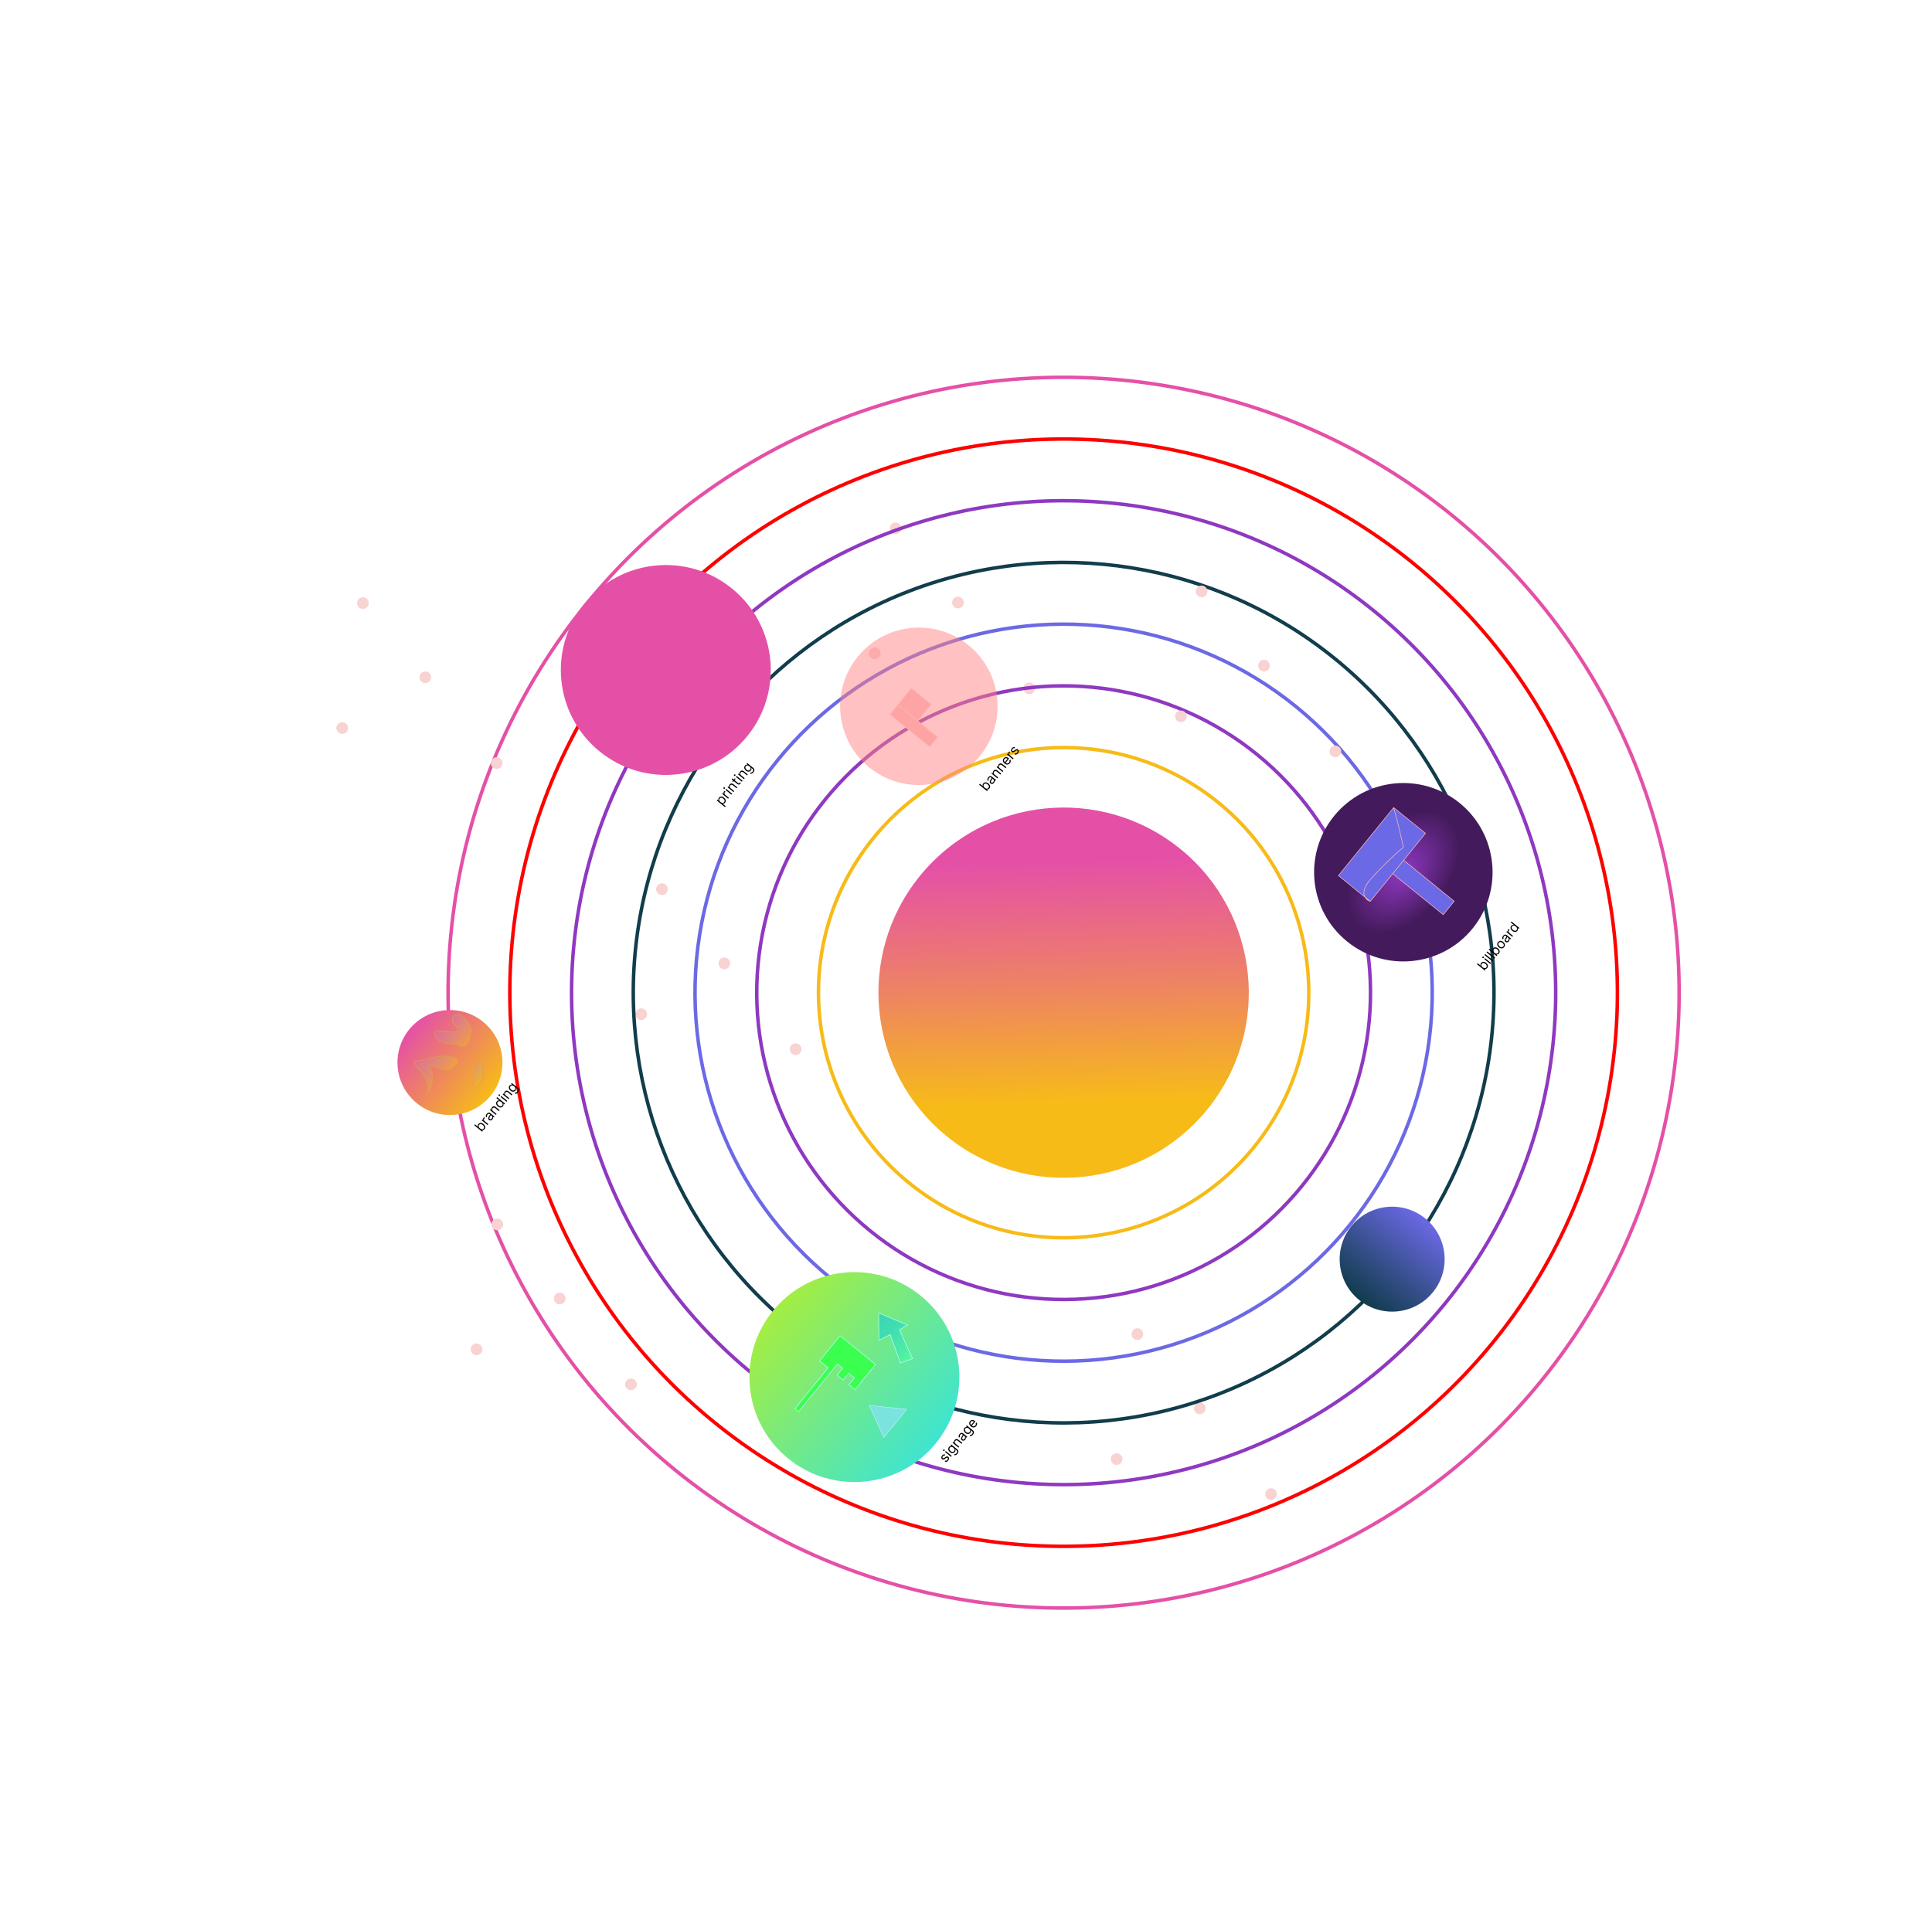 <svg width="1654" height="1638" viewBox="0 0 1654 1638" fill="none" xmlns="http://www.w3.org/2000/svg">
<g id="planet-services">
<g id="stars-f">
<circle id="Ellipse 33" cx="955.97" cy="1249.44" r="5" transform="rotate(-8.86 955.97 1249.44)" fill="#F9D2D2"/>
<circle id="Ellipse 34" cx="1027.12" cy="1205.96" r="5" transform="rotate(-8.86 1027.12 1205.96)" fill="#F9D2D2"/>
<circle id="Ellipse 35" cx="1088.17" cy="1279.43" r="5" transform="rotate(-8.86 1088.17 1279.43)" fill="#F9D2D2"/>
<circle id="Ellipse 36" cx="973.7" cy="1142.43" r="5" transform="rotate(-8.86 973.7 1142.43)" fill="#F9D2D2"/>
</g>
<g id="stars-e">
<circle id="Ellipse 33_2" cx="548.97" cy="868.436" r="5" transform="rotate(-8.86 548.97 868.436)" fill="#F9D2D2"/>
<circle id="Ellipse 34_2" cx="620.123" cy="824.958" r="5" transform="rotate(-8.86 620.123 824.958)" fill="#F9D2D2"/>
<circle id="Ellipse 35_2" cx="681.167" cy="898.433" r="5" transform="rotate(-8.86 681.167 898.433)" fill="#F9D2D2"/>
<circle id="Ellipse 36_2" cx="566.7" cy="761.428" r="5" transform="rotate(-8.86 566.7 761.428)" fill="#F9D2D2"/>
</g>
<g id="stars-d">
<circle id="Ellipse 33_3" cx="748.97" cy="559.436" r="5" transform="rotate(-8.86 748.97 559.436)" fill="#F9D2D2"/>
<circle id="Ellipse 34_3" cx="820.123" cy="515.958" r="5" transform="rotate(-8.86 820.123 515.958)" fill="#F9D2D2"/>
<circle id="Ellipse 35_3" cx="881.167" cy="589.433" r="5" transform="rotate(-8.86 881.167 589.433)" fill="#F9D2D2"/>
<circle id="Ellipse 36_3" cx="766.7" cy="452.428" r="5" transform="rotate(-8.86 766.7 452.428)" fill="#F9D2D2"/>
</g>
<g id="main">
<circle id="sun" cx="910.576" cy="850.036" r="158.534" transform="rotate(-50.946 910.576 850.036)" fill="url(#paint0_linear_565_495)"/>
<circle id="mercury" cx="910.577" cy="850.036" r="209.879" transform="rotate(-50.946 910.577 850.036)" stroke="url(#paint1_angular_565_495)" stroke-width="3"/>
<circle id="venus" cx="910.577" cy="850.035" r="262.724" transform="rotate(-50.946 910.577 850.035)" stroke="url(#paint2_angular_565_495)" stroke-width="3"/>
<circle id="earth" cx="910.576" cy="850.037" r="315.569" transform="rotate(-50.946 910.576 850.037)" stroke="url(#paint3_angular_565_495)" stroke-width="3"/>
<circle id="mars" cx="910.577" cy="850.036" r="368.414" transform="rotate(-50.946 910.577 850.036)" stroke="url(#paint4_angular_565_495)" stroke-width="3"/>
<circle id="jupiter" cx="910.578" cy="850.036" r="421.258" transform="rotate(-50.946 910.578 850.036)" stroke="url(#paint5_angular_565_495)" stroke-width="3"/>
<circle id="sarturn" cx="910.577" cy="850.036" r="474.103" transform="rotate(-50.946 910.577 850.036)" stroke="url(#paint6_angular_565_495)" stroke-width="3"/>
<circle id="neptune" cx="910.578" cy="850.036" r="526.948" transform="rotate(-50.946 910.578 850.036)" stroke="url(#paint7_angular_565_495)" stroke-width="3"/>
</g>
<g id="printing-serv">
<circle id="prt-el" cx="570.002" cy="573.709" r="89.872" transform="rotate(-50.946 570.002 573.709)" fill="#E550A7"/>
<path id="printing" d="M620.64 691.145L613.651 685.474L614.263 684.72L615.071 685.375L615.146 685.282C615.104 685.153 615.056 684.983 615.002 684.77C614.947 684.554 614.943 684.306 614.991 684.026C615.038 683.742 615.196 683.435 615.464 683.104C615.812 682.676 616.225 682.386 616.704 682.233C617.182 682.08 617.693 682.071 618.234 682.207C618.775 682.342 619.313 682.627 619.847 683.06C620.385 683.496 620.777 683.967 621.023 684.47C621.268 684.972 621.366 685.473 621.319 685.972C621.27 686.47 621.074 686.931 620.73 687.354C620.465 687.681 620.199 687.899 619.932 688.007C619.662 688.114 619.415 688.164 619.19 688.157C618.963 688.148 618.78 688.135 618.64 688.117L618.587 688.184L621.274 690.364L620.64 691.145ZM616.815 686.768C617.199 687.08 617.584 687.298 617.968 687.424C618.351 687.548 618.712 687.569 619.053 687.487C619.392 687.403 619.688 687.204 619.943 686.891C620.208 686.565 620.343 686.222 620.348 685.864C620.352 685.502 620.253 685.147 620.049 684.799C619.845 684.446 619.561 684.123 619.2 683.83C618.842 683.54 618.475 683.334 618.099 683.211C617.722 683.085 617.361 683.064 617.014 683.149C616.667 683.229 616.359 683.435 616.091 683.766C615.833 684.084 615.697 684.416 615.683 684.763C615.666 685.108 615.756 685.452 615.954 685.795C616.149 686.136 616.436 686.461 616.815 686.768ZM623.341 683.92L618.258 679.796L618.871 679.041L619.638 679.664L619.681 679.611C619.505 679.314 619.437 678.981 619.477 678.611C619.517 678.242 619.661 677.905 619.908 677.6C619.955 677.543 620.014 677.472 620.086 677.388C620.158 677.303 620.214 677.241 620.254 677.201L621.048 677.845C621.02 677.866 620.961 677.919 620.871 678.003C620.78 678.083 620.693 678.175 620.609 678.278C620.408 678.526 620.281 678.788 620.227 679.066C620.173 679.341 620.191 679.608 620.28 679.867C620.37 680.122 620.529 680.343 620.758 680.529L623.975 683.139L623.341 683.92ZM626.154 680.452L621.071 676.328L621.705 675.548L626.788 679.672L626.154 680.452ZM620.547 675.244C620.423 675.396 620.265 675.485 620.071 675.512C619.88 675.536 619.712 675.489 619.566 675.37C619.42 675.252 619.34 675.097 619.324 674.905C619.309 674.71 619.364 674.537 619.488 674.385C619.611 674.233 619.769 674.145 619.96 674.121C620.153 674.094 620.323 674.14 620.468 674.259C620.614 674.377 620.694 674.533 620.708 674.727C620.724 674.92 620.67 675.092 620.547 675.244ZM625.525 674.979L628.582 677.46L627.949 678.241L622.866 674.117L623.478 673.363L624.272 674.007L624.326 673.941C624.164 673.612 624.104 673.263 624.144 672.893C624.182 672.522 624.357 672.144 624.668 671.76C624.947 671.416 625.262 671.172 625.613 671.029C625.961 670.883 626.336 670.854 626.737 670.942C627.136 671.028 627.551 671.246 627.984 671.597L631.213 674.217L630.58 674.998L627.403 672.421C627.004 672.097 626.608 671.948 626.217 671.975C625.824 671.999 625.481 672.193 625.187 672.554C624.985 672.804 624.858 673.07 624.807 673.355C624.758 673.636 624.791 673.918 624.907 674.198C625.023 674.479 625.229 674.739 625.525 674.979ZM629.082 666.456L629.744 666.993L627.607 669.627L626.945 669.09L629.082 666.456ZM626.35 667.334L626.983 666.553L631.828 670.484C632.049 670.663 632.24 670.765 632.402 670.79C632.564 670.812 632.705 670.787 632.825 670.716C632.944 670.641 633.05 670.546 633.144 670.431C633.213 670.345 633.266 670.271 633.302 670.209C633.336 670.145 633.363 670.094 633.383 670.055L634.213 670.465C634.19 670.535 634.15 670.625 634.093 670.736C634.038 670.848 633.952 670.977 633.834 671.123C633.655 671.344 633.432 671.521 633.165 671.656C632.9 671.789 632.614 671.846 632.307 671.827C632.002 671.807 631.702 671.676 631.406 671.436L626.35 667.334ZM635.118 669.405L630.035 665.281L630.669 664.5L635.752 668.624L635.118 669.405ZM629.51 664.196C629.387 664.349 629.228 664.438 629.035 664.464C628.844 664.488 628.675 664.441 628.53 664.323C628.384 664.205 628.303 664.049 628.287 663.857C628.273 663.663 628.328 663.489 628.451 663.337C628.575 663.185 628.732 663.097 628.923 663.073C629.117 663.047 629.286 663.093 629.432 663.211C629.577 663.329 629.657 663.485 629.671 663.68C629.687 663.872 629.634 664.044 629.51 664.196ZM634.488 663.932L637.546 666.413L636.912 667.193L631.829 663.069L632.441 662.315L633.236 662.959L633.289 662.893C633.128 662.565 633.067 662.215 633.107 661.846C633.145 661.474 633.32 661.096 633.632 660.713C633.911 660.368 634.226 660.125 634.576 659.981C634.925 659.836 635.3 659.807 635.7 659.894C636.099 659.98 636.515 660.198 636.947 660.549L640.177 663.17L639.543 663.951L636.366 661.373C635.967 661.049 635.572 660.9 635.181 660.927C634.788 660.952 634.444 661.145 634.151 661.507C633.948 661.756 633.822 662.023 633.77 662.307C633.721 662.589 633.754 662.87 633.87 663.151C633.987 663.432 634.192 663.692 634.488 663.932ZM645.011 661.323C644.705 661.7 644.394 661.985 644.076 662.178C643.761 662.372 643.452 662.496 643.149 662.55C642.849 662.604 642.568 662.612 642.306 662.574L642.374 661.598C642.524 661.602 642.702 661.599 642.909 661.588C643.118 661.578 643.343 661.515 643.583 661.399C643.828 661.283 644.074 661.071 644.323 660.765C644.656 660.354 644.831 659.935 644.849 659.507C644.868 659.079 644.665 658.693 644.241 658.35L643.209 657.512L643.155 657.578C643.201 657.711 643.25 657.885 643.3 658.102C643.351 658.315 643.349 658.563 643.296 658.845C643.242 659.123 643.081 659.428 642.813 659.759C642.48 660.169 642.084 660.459 641.625 660.628C641.167 660.794 640.676 660.822 640.152 660.711C639.629 660.598 639.103 660.327 638.574 659.897C638.053 659.475 637.674 659.015 637.436 658.519C637.197 658.021 637.103 657.523 637.156 657.024C637.207 656.524 637.406 656.06 637.754 655.632C638.022 655.301 638.29 655.084 638.558 654.979C638.826 654.87 639.071 654.82 639.294 654.83C639.517 654.835 639.695 654.844 639.83 654.859L639.895 654.779L639.087 654.124L639.699 653.37L644.928 657.612C645.365 657.966 645.639 658.353 645.752 658.774C645.868 659.194 645.855 659.623 645.713 660.06C645.575 660.496 645.341 660.917 645.011 661.323ZM642.197 659.084C642.451 658.77 642.594 658.447 642.626 658.115C642.658 657.782 642.585 657.451 642.407 657.12C642.23 656.789 641.953 656.471 641.578 656.167C641.212 655.87 640.844 655.663 640.474 655.546C640.105 655.429 639.753 655.414 639.418 655.501C639.084 655.589 638.788 655.791 638.53 656.109C638.262 656.44 638.122 656.783 638.111 657.14C638.101 657.495 638.193 657.841 638.386 658.181C638.58 658.518 638.85 658.826 639.194 659.106C639.547 659.392 639.904 659.59 640.265 659.7C640.625 659.806 640.971 659.812 641.303 659.719C641.634 659.622 641.932 659.41 642.197 659.084Z" fill="black"/>
</g>
<circle id="Ellipse 29" cx="1191.83" cy="1078.23" r="44.936" transform="rotate(-50.946 1191.83 1078.23)" fill="url(#paint8_linear_565_495)"/>
<g id="branding-serv">
<g id="brd-el">
<circle id="Ellipse 27" cx="385.22" cy="909.862" r="44.936" transform="rotate(-50.946 385.22 909.862)" fill="url(#paint9_linear_565_495)"/>
<path id="Vector 21" d="M376.634 882.643C367.871 881.319 371.215 895.028 390.592 893.968C393.384 896.233 399.528 898.788 401.772 890.887C404.577 881.011 404.86 880.662 398.25 872.405C391.64 864.149 382.468 871.174 389.927 878.383C397.387 885.593 385.397 883.967 376.634 882.643Z" fill="url(#paint10_linear_565_495)" stroke="#DBA046" stroke-width="0.5"/>
<path id="Vector 19" d="M359.825 908.354C344.109 907.755 370.011 917.197 365.665 936.817C368.213 933.677 372.427 925.06 368.898 915.716C364.487 904.035 377.273 922.51 388.209 914.024C399.145 905.537 383.884 900.098 359.825 908.354Z" fill="url(#paint11_linear_565_495)" stroke="#DBA046" stroke-width="0.5"/>
<path id="Vector 20" d="M405.768 932.322C403.418 906.69 413.116 904.721 413.735 916.797C414.23 926.457 408.63 931.172 405.768 932.322Z" fill="url(#paint12_linear_565_495)" stroke="#DBA046" stroke-width="0.5"/>
</g>
<path id="branding" d="M412.809 969.079L406.032 963.58L406.665 962.799L409.167 964.829L409.221 964.763C409.179 964.634 409.131 964.463 409.076 964.25C409.021 964.034 409.018 963.786 409.065 963.506C409.113 963.223 409.271 962.915 409.539 962.584C409.886 962.157 410.299 961.866 410.778 961.713C411.257 961.56 411.767 961.552 412.308 961.687C412.85 961.823 413.387 962.107 413.921 962.54C414.459 962.977 414.852 963.447 415.098 963.95C415.342 964.452 415.441 964.953 415.394 965.453C415.345 965.951 415.148 966.411 414.805 966.835C414.54 967.161 414.274 967.379 414.006 967.488C413.737 967.594 413.489 967.644 413.265 967.638C413.037 967.629 412.854 967.616 412.715 967.598L412.64 967.69L413.421 968.324L412.809 969.079ZM410.89 966.249C411.274 966.56 411.658 966.779 412.043 966.904C412.425 967.028 412.787 967.049 413.128 966.967C413.467 966.883 413.763 966.685 414.017 966.372C414.282 966.045 414.417 965.703 414.422 965.345C414.427 964.983 414.327 964.628 414.124 964.279C413.919 963.927 413.636 963.604 413.274 963.31C412.917 963.02 412.55 962.814 412.174 962.692C411.797 962.565 411.435 962.545 411.089 962.629C410.742 962.71 410.434 962.915 410.165 963.246C409.908 963.564 409.772 963.896 409.757 964.243C409.741 964.588 409.831 964.932 410.028 965.275C410.223 965.616 410.511 965.941 410.89 966.249ZM417.419 963.397L412.336 959.273L412.948 958.518L413.716 959.141L413.759 959.088C413.582 958.792 413.514 958.458 413.555 958.089C413.595 957.719 413.738 957.382 413.985 957.077C414.032 957.02 414.091 956.949 414.163 956.865C414.235 956.781 414.291 956.718 414.332 956.678L415.126 957.322C415.098 957.343 415.039 957.396 414.948 957.48C414.858 957.56 414.77 957.652 414.686 957.756C414.486 958.003 414.359 958.265 414.305 958.544C414.251 958.818 414.268 959.085 414.358 959.344C414.447 959.599 414.606 959.82 414.836 960.006L418.052 962.616L417.419 963.397ZM421.564 958.531C421.303 958.853 421.005 959.096 420.671 959.26C420.334 959.422 419.988 959.486 419.631 959.453C419.272 959.418 418.927 959.266 418.596 958.997C418.304 958.761 418.115 958.512 418.027 958.251C417.937 957.987 417.918 957.718 417.97 957.442C418.022 957.166 418.117 956.891 418.254 956.618C418.391 956.341 418.539 956.073 418.7 955.811C418.911 955.47 419.084 955.196 419.22 954.988C419.356 954.776 419.434 954.605 419.455 954.476C419.477 954.344 419.426 954.227 419.3 954.125L419.274 954.104C418.947 953.839 418.621 953.722 418.295 953.754C417.971 953.784 417.663 953.978 417.371 954.338C417.069 954.711 416.913 955.069 416.905 955.414C416.896 955.758 416.949 956.048 417.065 956.285L416.199 956.811C415.997 956.428 415.9 956.057 415.907 955.696C415.913 955.332 415.989 954.991 416.134 954.673C416.278 954.351 416.454 954.062 416.661 953.806C416.794 953.643 416.966 953.471 417.177 953.292C417.389 953.108 417.634 952.966 417.914 952.864C418.196 952.76 418.511 952.739 418.859 952.802C419.207 952.864 419.583 953.06 419.987 953.387L423.335 956.104L422.702 956.885L422.014 956.327L421.981 956.366C422.049 956.509 422.095 956.693 422.121 956.918C422.146 957.144 422.12 957.395 422.042 957.672C421.963 957.949 421.804 958.235 421.564 958.531ZM420.96 957.842C421.21 957.533 421.361 957.224 421.411 956.914C421.463 956.601 421.437 956.313 421.333 956.049C421.231 955.783 421.074 955.564 420.862 955.392L420.147 954.812C420.16 954.878 420.137 954.98 420.079 955.119C420.021 955.255 419.944 955.405 419.85 955.57C419.756 955.732 419.662 955.888 419.569 956.039C419.475 956.186 419.4 956.306 419.343 956.399C419.205 956.623 419.094 956.848 419.01 957.073C418.926 957.294 418.899 957.505 418.928 957.708C418.957 957.907 419.07 958.087 419.269 958.248C419.54 958.469 419.827 958.535 420.129 958.447C420.43 958.355 420.707 958.153 420.96 957.842ZM422.068 951.417L425.126 953.898L424.492 954.679L419.409 950.555L420.021 949.8L420.815 950.445L420.869 950.378C420.708 950.05 420.647 949.701 420.687 949.331C420.725 948.959 420.9 948.582 421.212 948.198C421.491 947.854 421.806 947.61 422.156 947.466C422.505 947.321 422.879 947.292 423.28 947.38C423.679 947.465 424.095 947.684 424.527 948.034L427.757 950.655L427.123 951.436L423.946 948.858C423.547 948.534 423.152 948.386 422.761 948.412C422.368 948.437 422.024 948.63 421.731 948.992C421.528 949.241 421.402 949.508 421.35 949.792C421.301 950.074 421.334 950.355 421.45 950.636C421.566 950.917 421.772 951.177 422.068 951.417ZM430.578 947.394C430.234 947.818 429.824 948.105 429.347 948.256C428.867 948.405 428.357 948.411 427.816 948.276C427.272 948.139 426.731 947.851 426.193 947.415C425.659 946.982 425.27 946.514 425.026 946.012C424.782 945.511 424.685 945.01 424.736 944.51C424.787 944.01 424.986 943.545 425.334 943.118C425.602 942.787 425.869 942.57 426.135 942.467C426.401 942.361 426.644 942.313 426.866 942.325C427.087 942.332 427.265 942.343 427.399 942.357L427.453 942.291L424.951 940.261L425.585 939.48L432.362 944.979L431.75 945.733L430.969 945.1L430.894 945.192C430.94 945.325 430.991 945.501 431.046 945.722C431.099 945.94 431.101 946.193 431.052 946.479C431.001 946.763 430.843 947.068 430.578 947.394ZM429.962 946.719C430.216 946.406 430.35 946.075 430.362 945.726C430.372 945.376 430.277 945.026 430.077 944.678C429.875 944.327 429.582 943.996 429.198 943.685C428.818 943.377 428.442 943.162 428.067 943.042C427.691 942.919 427.336 942.902 427.002 942.989C426.665 943.075 426.368 943.276 426.11 943.594C425.842 943.925 425.703 944.27 425.694 944.628C425.684 944.983 425.779 945.332 425.979 945.677C426.178 946.018 426.456 946.333 426.814 946.623C427.175 946.917 427.549 947.128 427.934 947.258C428.319 947.383 428.687 947.408 429.038 947.331C429.389 947.25 429.697 947.046 429.962 946.719ZM433.611 943.44L428.528 939.316L429.161 938.535L434.244 942.659L433.611 943.44ZM428.003 938.232C427.879 938.384 427.721 938.473 427.528 938.499C427.336 938.523 427.168 938.476 427.022 938.358C426.877 938.24 426.796 938.085 426.78 937.892C426.766 937.698 426.82 937.525 426.944 937.372C427.067 937.22 427.225 937.132 427.416 937.108C427.609 937.082 427.779 937.128 427.924 937.246C428.07 937.364 428.15 937.52 428.164 937.715C428.18 937.907 428.126 938.079 428.003 938.232ZM432.981 937.967L436.038 940.448L435.405 941.229L430.322 937.105L430.934 936.35L431.728 936.995L431.782 936.928C431.62 936.6 431.56 936.251 431.6 935.881C431.638 935.509 431.813 935.132 432.124 934.748C432.404 934.404 432.719 934.16 433.069 934.016C433.418 933.871 433.792 933.842 434.193 933.929C434.592 934.015 435.007 934.233 435.44 934.584L438.67 937.205L438.036 937.986L434.859 935.408C434.46 935.084 434.065 934.936 433.674 934.962C433.28 934.987 432.937 935.18 432.643 935.542C432.441 935.791 432.314 936.058 432.263 936.342C432.214 936.624 432.247 936.905 432.363 937.186C432.479 937.467 432.685 937.727 432.981 937.967ZM443.504 935.358C443.198 935.736 442.886 936.021 442.569 936.213C442.254 936.408 441.945 936.532 441.641 936.585C441.342 936.639 441.061 936.647 440.799 936.61L440.867 935.633C441.017 935.638 441.195 935.634 441.402 935.623C441.611 935.613 441.836 935.55 442.076 935.434C442.32 935.318 442.567 935.107 442.816 934.8C443.149 934.39 443.324 933.97 443.342 933.542C443.36 933.114 443.157 932.728 442.734 932.385L441.701 931.547L441.648 931.613C441.694 931.746 441.742 931.921 441.793 932.137C441.844 932.35 441.842 932.598 441.789 932.88C441.735 933.158 441.574 933.463 441.305 933.794C440.972 934.204 440.576 934.494 440.117 934.663C439.66 934.83 439.169 934.858 438.645 934.747C438.122 934.633 437.596 934.362 437.066 933.932C436.546 933.51 436.166 933.051 435.929 932.554C435.689 932.056 435.596 931.558 435.649 931.06C435.7 930.559 435.899 930.095 436.246 929.667C436.515 929.336 436.783 929.119 437.051 929.014C437.318 928.905 437.563 928.856 437.787 928.865C438.009 928.87 438.188 928.879 438.323 928.894L438.387 928.814L437.58 928.159L438.192 927.405L443.42 931.647C443.857 932.001 444.132 932.389 444.244 932.809C444.361 933.229 444.348 933.658 444.206 934.095C444.067 934.531 443.833 934.952 443.504 935.358ZM440.69 933.119C440.944 932.806 441.087 932.483 441.119 932.15C441.151 931.818 441.078 931.486 440.9 931.155C440.722 930.824 440.446 930.506 440.071 930.202C439.705 929.905 439.337 929.698 438.967 929.581C438.597 929.464 438.245 929.449 437.911 929.536C437.577 929.624 437.281 929.826 437.023 930.144C436.755 930.475 436.615 930.819 436.603 931.175C436.594 931.53 436.685 931.877 436.878 932.216C437.073 932.553 437.342 932.862 437.687 933.141C438.04 933.427 438.396 933.625 438.757 933.735C439.118 933.841 439.464 933.847 439.795 933.754C440.127 933.657 440.425 933.445 440.69 933.119Z" fill="black"/>
</g>
<g id="signage-serv">
<path id="signage" d="M809.215 1245.56L808.844 1246.42C808.692 1246.37 808.525 1246.34 808.345 1246.34C808.165 1246.33 807.979 1246.37 807.788 1246.46C807.597 1246.55 807.409 1246.7 807.225 1246.93C806.973 1247.24 806.834 1247.56 806.809 1247.88C806.784 1248.2 806.88 1248.45 807.099 1248.63C807.293 1248.78 807.504 1248.84 807.731 1248.79C807.958 1248.74 808.23 1248.59 808.549 1248.35L809.346 1247.75C809.825 1247.39 810.269 1247.18 810.677 1247.15C811.083 1247.1 811.463 1247.23 811.818 1247.52C812.11 1247.75 812.302 1248.05 812.395 1248.4C812.491 1248.75 812.483 1249.13 812.374 1249.54C812.265 1249.94 812.05 1250.34 811.73 1250.74C811.309 1251.26 810.848 1251.59 810.348 1251.75C809.847 1251.91 809.344 1251.86 808.838 1251.6L809.254 1250.7C809.585 1250.86 809.898 1250.89 810.195 1250.8C810.492 1250.72 810.771 1250.51 811.031 1250.19C811.326 1249.83 811.483 1249.48 811.502 1249.14C811.521 1248.79 811.421 1248.53 811.203 1248.36C811.027 1248.21 810.829 1248.16 810.609 1248.18C810.388 1248.21 810.143 1248.32 809.876 1248.53L808.99 1249.22C808.502 1249.59 808.054 1249.8 807.645 1249.83C807.236 1249.85 806.856 1249.72 806.505 1249.44C806.218 1249.21 806.03 1248.92 805.94 1248.58C805.852 1248.24 805.858 1247.88 805.96 1247.49C806.063 1247.11 806.26 1246.74 806.55 1246.38C806.958 1245.88 807.389 1245.57 807.842 1245.47C808.297 1245.36 808.755 1245.39 809.215 1245.56ZM814.189 1247.49L809.106 1243.37L809.739 1242.59L814.822 1246.71L814.189 1247.49ZM808.581 1242.28C808.457 1242.43 808.299 1242.52 808.106 1242.55C807.914 1242.57 807.746 1242.53 807.6 1242.41C807.455 1242.29 807.374 1242.14 807.358 1241.94C807.344 1241.75 807.398 1241.58 807.522 1241.42C807.645 1241.27 807.803 1241.18 807.994 1241.16C808.187 1241.13 808.357 1241.18 808.502 1241.3C808.648 1241.41 808.728 1241.57 808.742 1241.77C808.758 1241.96 808.704 1242.13 808.581 1242.28ZM819.659 1244.86C819.353 1245.24 819.042 1245.52 818.724 1245.71C818.409 1245.91 818.1 1246.03 817.797 1246.09C817.497 1246.14 817.216 1246.15 816.954 1246.11L817.022 1245.13C817.172 1245.14 817.35 1245.14 817.557 1245.12C817.766 1245.11 817.991 1245.05 818.231 1244.94C818.476 1244.82 818.722 1244.61 818.971 1244.3C819.304 1243.89 819.479 1243.47 819.497 1243.04C819.515 1242.62 819.313 1242.23 818.889 1241.89L817.857 1241.05L817.803 1241.12C817.849 1241.25 817.898 1241.42 817.948 1241.64C817.999 1241.85 817.997 1242.1 817.944 1242.38C817.89 1242.66 817.729 1242.96 817.461 1243.3C817.128 1243.71 816.732 1244 816.273 1244.16C815.815 1244.33 815.324 1244.36 814.8 1244.25C814.277 1244.14 813.751 1243.86 813.221 1243.43C812.701 1243.01 812.322 1242.55 812.084 1242.06C811.845 1241.56 811.751 1241.06 811.804 1240.56C811.855 1240.06 812.054 1239.6 812.402 1239.17C812.67 1238.84 812.938 1238.62 813.206 1238.52C813.473 1238.41 813.719 1238.36 813.942 1238.37C814.165 1238.37 814.343 1238.38 814.478 1238.4L814.543 1238.32L813.735 1237.66L814.347 1236.91L819.576 1241.15C820.013 1241.5 820.287 1241.89 820.4 1242.31C820.516 1242.73 820.503 1243.16 820.361 1243.6C820.223 1244.03 819.989 1244.45 819.659 1244.86ZM816.845 1242.62C817.099 1242.31 817.242 1241.98 817.274 1241.65C817.306 1241.32 817.233 1240.99 817.055 1240.66C816.878 1240.33 816.601 1240.01 816.226 1239.7C815.86 1239.41 815.492 1239.2 815.122 1239.08C814.753 1238.97 814.401 1238.95 814.066 1239.04C813.732 1239.13 813.436 1239.33 813.178 1239.65C812.91 1239.98 812.77 1240.32 812.759 1240.68C812.749 1241.03 812.841 1241.38 813.034 1241.72C813.228 1242.05 813.498 1242.36 813.842 1242.64C814.195 1242.93 814.552 1243.13 814.913 1243.24C815.273 1243.34 815.619 1243.35 815.951 1243.26C816.282 1243.16 816.58 1242.95 816.845 1242.62ZM818.166 1236.34L821.224 1238.82L820.59 1239.6L815.507 1235.48L816.119 1234.72L816.913 1235.37L816.967 1235.3C816.806 1234.97 816.745 1234.62 816.785 1234.25C816.823 1233.88 816.998 1233.5 817.31 1233.12C817.589 1232.78 817.904 1232.53 818.254 1232.39C818.603 1232.24 818.977 1232.21 819.378 1232.3C819.777 1232.39 820.193 1232.61 820.625 1232.96L823.855 1235.58L823.221 1236.36L820.044 1233.78C819.645 1233.46 819.25 1233.31 818.859 1233.33C818.466 1233.36 818.122 1233.55 817.829 1233.91C817.626 1234.16 817.5 1234.43 817.448 1234.71C817.399 1235 817.432 1235.28 817.548 1235.56C817.664 1235.84 817.87 1236.1 818.166 1236.34ZM826.345 1232.75C826.084 1233.07 825.786 1233.32 825.452 1233.48C825.115 1233.64 824.769 1233.71 824.412 1233.67C824.053 1233.64 823.707 1233.49 823.377 1233.22C823.085 1232.98 822.896 1232.73 822.808 1232.47C822.718 1232.21 822.699 1231.94 822.751 1231.66C822.803 1231.39 822.898 1231.11 823.035 1230.84C823.172 1230.56 823.32 1230.29 823.481 1230.03C823.692 1229.69 823.865 1229.42 824.001 1229.21C824.137 1229 824.215 1228.83 824.236 1228.7C824.258 1228.56 824.207 1228.45 824.081 1228.35L824.054 1228.32C823.728 1228.06 823.402 1227.94 823.076 1227.97C822.752 1228 822.444 1228.2 822.152 1228.56C821.85 1228.93 821.694 1229.29 821.686 1229.63C821.677 1229.98 821.73 1230.27 821.846 1230.5L820.98 1231.03C820.778 1230.65 820.681 1230.28 820.688 1229.92C820.694 1229.55 820.77 1229.21 820.915 1228.89C821.059 1228.57 821.235 1228.28 821.442 1228.03C821.575 1227.86 821.747 1227.69 821.958 1227.51C822.169 1227.33 822.415 1227.19 822.695 1227.08C822.977 1226.98 823.292 1226.96 823.64 1227.02C823.988 1227.08 824.364 1227.28 824.768 1227.61L828.116 1230.32L827.483 1231.11L826.794 1230.55L826.762 1230.59C826.83 1230.73 826.876 1230.91 826.902 1231.14C826.927 1231.36 826.901 1231.62 826.822 1231.89C826.744 1232.17 826.585 1232.46 826.345 1232.75ZM825.74 1232.06C825.991 1231.75 826.142 1231.44 826.192 1231.13C826.244 1230.82 826.218 1230.53 826.114 1230.27C826.012 1230 825.855 1229.78 825.643 1229.61L824.928 1229.03C824.941 1229.1 824.918 1229.2 824.86 1229.34C824.801 1229.47 824.725 1229.63 824.631 1229.79C824.537 1229.95 824.443 1230.11 824.35 1230.26C824.256 1230.41 824.181 1230.53 824.124 1230.62C823.986 1230.84 823.875 1231.07 823.791 1231.29C823.707 1231.51 823.68 1231.73 823.709 1231.93C823.738 1232.13 823.851 1232.31 824.05 1232.47C824.321 1232.69 824.608 1232.75 824.91 1232.67C825.211 1232.57 825.488 1232.37 825.74 1232.06ZM832.95 1228.48C832.643 1228.86 832.332 1229.14 832.015 1229.33C831.7 1229.53 831.39 1229.65 831.087 1229.71C830.788 1229.76 830.507 1229.77 830.244 1229.73L830.312 1228.75C830.462 1228.76 830.64 1228.76 830.847 1228.74C831.056 1228.73 831.281 1228.67 831.521 1228.56C831.766 1228.44 832.012 1228.23 832.261 1227.92C832.594 1227.51 832.77 1227.09 832.788 1226.66C832.806 1226.24 832.603 1225.85 832.179 1225.51L831.147 1224.67L831.093 1224.73C831.139 1224.87 831.188 1225.04 831.239 1225.26C831.289 1225.47 831.288 1225.72 831.234 1226C831.18 1226.28 831.019 1226.58 830.751 1226.92C830.418 1227.33 830.022 1227.62 829.563 1227.78C829.106 1227.95 828.615 1227.98 828.09 1227.87C827.567 1227.75 827.041 1227.48 826.512 1227.05C825.991 1226.63 825.612 1226.17 825.374 1225.68C825.135 1225.18 825.041 1224.68 825.095 1224.18C825.146 1223.68 825.345 1223.22 825.692 1222.79C825.96 1222.46 826.228 1222.24 826.496 1222.14C826.764 1222.03 827.009 1221.98 827.232 1221.99C827.455 1221.99 827.634 1222 827.768 1222.02L827.833 1221.94L827.025 1221.28L827.637 1220.53L832.866 1224.77C833.303 1225.12 833.577 1225.51 833.69 1225.93C833.806 1226.35 833.793 1226.78 833.651 1227.22C833.513 1227.65 833.279 1228.07 832.95 1228.48ZM830.135 1226.24C830.389 1225.93 830.532 1225.6 830.564 1225.27C830.596 1224.94 830.523 1224.61 830.346 1224.28C830.168 1223.95 829.891 1223.63 829.516 1223.32C829.15 1223.03 828.782 1222.82 828.412 1222.7C828.043 1222.59 827.691 1222.57 827.357 1222.66C827.022 1222.75 826.726 1222.95 826.469 1223.27C826.2 1223.6 826.06 1223.94 826.049 1224.3C826.039 1224.65 826.131 1225 826.324 1225.34C826.519 1225.67 826.788 1225.98 827.132 1226.26C827.485 1226.55 827.842 1226.75 828.203 1226.86C828.563 1226.96 828.909 1226.97 829.241 1226.88C829.572 1226.78 829.87 1226.57 830.135 1226.24ZM835.715 1221.18C835.318 1221.67 834.867 1222 834.363 1222.18C833.858 1222.36 833.332 1222.38 832.786 1222.26C832.239 1222.13 831.706 1221.85 831.185 1221.43C830.665 1221.01 830.283 1220.54 830.039 1220.03C829.796 1219.51 829.701 1218.99 829.756 1218.47C829.81 1217.94 830.023 1217.45 830.396 1216.99C830.611 1216.73 830.867 1216.5 831.164 1216.31C831.462 1216.13 831.796 1216.01 832.167 1215.96C832.535 1215.91 832.932 1215.95 833.358 1216.09C833.785 1216.22 834.235 1216.48 834.709 1216.87L835.04 1217.14L831.861 1221.06L831.186 1220.51L833.721 1217.38C833.434 1217.15 833.131 1217 832.813 1216.93C832.497 1216.86 832.189 1216.88 831.889 1216.98C831.59 1217.09 831.326 1217.28 831.097 1217.56C830.845 1217.87 830.704 1218.2 830.674 1218.56C830.644 1218.9 830.702 1219.24 830.848 1219.56C830.994 1219.88 831.208 1220.15 831.488 1220.38L831.938 1220.74C832.322 1221.06 832.701 1221.25 833.075 1221.34C833.449 1221.42 833.802 1221.4 834.135 1221.27C834.465 1221.14 834.758 1220.92 835.014 1220.61C835.18 1220.4 835.302 1220.19 835.379 1219.98C835.455 1219.76 835.484 1219.55 835.466 1219.33C835.445 1219.11 835.373 1218.9 835.25 1218.69L836.074 1218.11C836.266 1218.4 836.383 1218.71 836.425 1219.06C836.464 1219.4 836.426 1219.75 836.311 1220.12C836.193 1220.48 835.994 1220.83 835.715 1221.18Z" fill="black"/>
<g id="sgn-el">
<circle id="Ellipse 32" cx="731.458" cy="1179.21" r="89.872" transform="rotate(-50.946 731.458 1179.21)" fill="url(#paint13_linear_565_495)"/>
<path id="Vector 25" d="M756.648 1230.9L744.205 1203.44L776.183 1206.82L756.648 1230.9Z" fill="#7BE3DD" stroke="#B8EAFF" stroke-width="0.5"/>
<path id="Vector 26" d="M762.167 1142.79L770.771 1167.13L781.253 1163.48L770.054 1138.77L776.961 1134.54L752.258 1124.33L752.448 1147.63L762.167 1142.79Z" fill="url(#paint14_linear_565_495)" stroke="#B8FFFB" stroke-width="0.5"/>
<path id="Vector 24" d="M708.915 1171.33L680.602 1206.23L683.743 1208.78L712.055 1173.88L716.868 1167.95L721.405 1171.63L716.591 1177.56L721.826 1181.81L726.639 1175.88L731.524 1179.84L726.711 1185.77L731.945 1190.02L749.499 1168.39L719.14 1143.75L701.587 1165.39L708.915 1171.33Z" fill="#3AFF4E" stroke="#B8FBFF" stroke-width="0.5"/>
</g>
</g>
<g id="billboard-serv">
<g id="bill-el">
<circle id="Ellipse 31" cx="1201.41" cy="746.908" r="76.391" transform="rotate(-50.946 1201.41 746.908)" fill="url(#paint15_angular_565_495)"/>
<g id="Vector 23">
<path d="M1145.84 749.78L1193.13 691.505L1220.34 713.588L1201.66 736.619L1244.93 771.726L1235.59 783.241L1192.32 748.134L1173.06 771.863C1171.49 771.31 1169.7 770.135 1168.62 768.262L1145.84 749.78Z" fill="#6B69E5"/>
<path d="M1193.13 691.505L1145.84 749.78L1173.06 771.863M1193.13 691.505L1220.34 713.588L1201.66 736.619M1193.13 691.505C1193.49 692.958 1194.52 696.918 1195.73 701.137C1196.93 705.356 1200.05 719.11 1201.45 725.459C1196.56 729.589 1184.14 740.807 1173.62 752.638C1163.09 764.468 1168.86 770.384 1173.06 771.863M1173.06 771.863L1192.32 748.134M1192.32 748.134L1235.59 783.241L1244.93 771.726L1201.66 736.619M1192.32 748.134L1201.66 736.619" stroke="#FFB8B8" stroke-width="0.5"/>
</g>
</g>
<path id="billboard" d="M1271.22 831.116L1264.44 825.617L1265.07 824.836L1267.58 826.866L1267.63 826.8C1267.59 826.671 1267.54 826.5 1267.49 826.288C1267.43 826.071 1267.43 825.823 1267.48 825.543C1267.52 825.26 1267.68 824.953 1267.95 824.622C1268.3 824.194 1268.71 823.903 1269.19 823.75C1269.67 823.597 1270.18 823.589 1270.72 823.724C1271.26 823.86 1271.8 824.144 1272.33 824.577C1272.87 825.014 1273.26 825.484 1273.51 825.988C1273.75 826.489 1273.85 826.99 1273.8 827.49C1273.75 827.988 1273.56 828.448 1273.21 828.872C1272.95 829.198 1272.68 829.416 1272.42 829.525C1272.15 829.632 1271.9 829.682 1271.67 829.675C1271.45 829.666 1271.26 829.653 1271.12 829.635L1271.05 829.728L1271.83 830.361L1271.22 831.116ZM1269.3 828.286C1269.68 828.597 1270.07 828.816 1270.45 828.941C1270.84 829.065 1271.2 829.086 1271.54 829.004C1271.88 828.92 1272.17 828.722 1272.43 828.409C1272.69 828.082 1272.83 827.74 1272.83 827.382C1272.84 827.02 1272.74 826.665 1272.53 826.316C1272.33 825.964 1272.05 825.641 1271.68 825.347C1271.33 825.057 1270.96 824.851 1270.58 824.729C1270.21 824.603 1269.85 824.582 1269.5 824.666C1269.15 824.747 1268.84 824.953 1268.58 825.283C1268.32 825.601 1268.18 825.933 1268.17 826.28C1268.15 826.625 1268.24 826.969 1268.44 827.312C1268.63 827.654 1268.92 827.978 1269.3 828.286ZM1275.83 825.434L1270.75 821.31L1271.38 820.529L1276.46 824.653L1275.83 825.434ZM1270.22 820.225C1270.1 820.378 1269.94 820.467 1269.75 820.493C1269.55 820.517 1269.39 820.47 1269.24 820.352C1269.09 820.234 1269.01 820.078 1269 819.886C1268.98 819.692 1269.04 819.519 1269.16 819.366C1269.29 819.214 1269.44 819.126 1269.63 819.102C1269.83 819.076 1270 819.122 1270.14 819.24C1270.29 819.358 1270.37 819.514 1270.38 819.709C1270.4 819.901 1270.34 820.073 1270.22 820.225ZM1271.48 816.943L1278.26 822.442L1277.62 823.223L1270.85 817.724L1271.48 816.943ZM1273.27 814.732L1280.05 820.23L1279.42 821.011L1272.64 815.513L1273.27 814.732ZM1281.3 818.694L1274.52 813.195L1275.15 812.414L1277.65 814.444L1277.71 814.378C1277.67 814.249 1277.62 814.078 1277.56 813.866C1277.51 813.649 1277.51 813.401 1277.55 813.122C1277.6 812.838 1277.76 812.531 1278.03 812.2C1278.37 811.772 1278.79 811.481 1279.27 811.329C1279.75 811.176 1280.26 811.167 1280.8 811.302C1281.34 811.438 1281.88 811.722 1282.41 812.155C1282.95 812.592 1283.34 813.062 1283.59 813.566C1283.83 814.068 1283.93 814.568 1283.88 815.068C1283.83 815.566 1283.64 816.027 1283.29 816.45C1283.03 816.777 1282.76 816.994 1282.49 817.103C1282.22 817.21 1281.98 817.26 1281.75 817.253C1281.53 817.244 1281.34 817.231 1281.2 817.213L1281.13 817.306L1281.91 817.939L1281.3 818.694ZM1279.38 815.864C1279.76 816.176 1280.15 816.394 1280.53 816.52C1280.91 816.643 1281.28 816.664 1281.62 816.582C1281.95 816.499 1282.25 816.3 1282.51 815.987C1282.77 815.66 1282.91 815.318 1282.91 814.96C1282.92 814.598 1282.82 814.243 1282.61 813.895C1282.41 813.542 1282.12 813.219 1281.76 812.926C1281.41 812.636 1281.04 812.43 1280.66 812.307C1280.29 812.181 1279.92 812.16 1279.58 812.244C1279.23 812.325 1278.92 812.531 1278.65 812.862C1278.4 813.179 1278.26 813.512 1278.25 813.858C1278.23 814.204 1278.32 814.548 1278.52 814.891C1278.71 815.232 1279 815.556 1279.38 815.864ZM1287.69 811.033C1287.32 811.492 1286.88 811.806 1286.38 811.975C1285.88 812.142 1285.36 812.163 1284.81 812.039C1284.26 811.912 1283.72 811.636 1283.2 811.21C1282.67 810.78 1282.28 810.309 1282.05 809.797C1281.81 809.282 1281.72 808.764 1281.78 808.243C1281.84 807.72 1282.06 807.228 1282.43 806.769C1282.81 806.311 1283.24 805.998 1283.74 805.831C1284.24 805.662 1284.76 805.641 1285.31 805.77C1285.87 805.896 1286.41 806.174 1286.94 806.603C1287.46 807.029 1287.84 807.499 1288.08 808.012C1288.31 808.522 1288.4 809.039 1288.34 809.563C1288.28 810.084 1288.06 810.574 1287.69 811.033ZM1286.99 810.464C1287.27 810.115 1287.41 809.756 1287.42 809.386C1287.42 809.016 1287.32 808.659 1287.12 808.314C1286.91 807.97 1286.64 807.66 1286.3 807.384C1285.96 807.109 1285.6 806.906 1285.22 806.776C1284.84 806.646 1284.47 806.62 1284.1 806.698C1283.74 806.777 1283.42 806.99 1283.13 807.339C1282.85 807.687 1282.71 808.047 1282.71 808.419C1282.71 808.791 1282.81 809.15 1283.01 809.496C1283.22 809.842 1283.49 810.153 1283.83 810.429C1284.17 810.705 1284.53 810.906 1284.91 811.035C1285.29 811.163 1285.66 811.187 1286.02 811.107C1286.38 811.027 1286.7 810.812 1286.99 810.464ZM1291.75 806.053C1291.49 806.375 1291.19 806.618 1290.86 806.782C1290.52 806.944 1290.17 807.009 1289.82 806.975C1289.46 806.94 1289.11 806.788 1288.78 806.52C1288.49 806.283 1288.3 806.034 1288.21 805.773C1288.12 805.51 1288.1 805.24 1288.16 804.964C1288.21 804.688 1288.3 804.413 1288.44 804.141C1288.58 803.864 1288.73 803.595 1288.89 803.334C1289.1 802.993 1289.27 802.718 1289.41 802.51C1289.54 802.298 1289.62 802.127 1289.64 801.998C1289.66 801.866 1289.61 801.749 1289.49 801.647L1289.46 801.626C1289.13 801.361 1288.81 801.244 1288.48 801.276C1288.16 801.306 1287.85 801.501 1287.56 801.86C1287.25 802.233 1287.1 802.592 1287.09 802.936C1287.08 803.28 1287.14 803.571 1287.25 803.807L1286.39 804.333C1286.18 803.95 1286.09 803.579 1286.09 803.219C1286.1 802.854 1286.18 802.513 1286.32 802.195C1286.46 801.873 1286.64 801.584 1286.85 801.328C1286.98 801.165 1287.15 800.994 1287.36 800.814C1287.57 800.631 1287.82 800.488 1288.1 800.386C1288.38 800.282 1288.7 800.261 1289.05 800.324C1289.39 800.387 1289.77 800.582 1290.17 800.909L1293.52 803.626L1292.89 804.407L1292.2 803.849L1292.17 803.889C1292.23 804.031 1292.28 804.215 1292.31 804.441C1292.33 804.666 1292.31 804.917 1292.23 805.194C1292.15 805.471 1291.99 805.757 1291.75 806.053ZM1291.15 805.364C1291.4 805.056 1291.55 804.746 1291.6 804.436C1291.65 804.123 1291.62 803.835 1291.52 803.571C1291.42 803.305 1291.26 803.086 1291.05 802.915L1290.33 802.335C1290.35 802.4 1290.32 802.502 1290.27 802.642C1290.21 802.777 1290.13 802.927 1290.04 803.093C1289.94 803.254 1289.85 803.41 1289.76 803.561C1289.66 803.708 1289.59 803.828 1289.53 803.921C1289.39 804.146 1289.28 804.37 1289.2 804.595C1289.11 804.816 1289.09 805.028 1289.11 805.231C1289.14 805.43 1289.26 805.61 1289.46 805.771C1289.73 805.991 1290.01 806.057 1290.32 805.969C1290.62 805.877 1290.89 805.676 1291.15 805.364ZM1294.68 802.201L1289.6 798.077L1290.21 797.323L1290.98 797.945L1291.02 797.893C1290.84 797.596 1290.77 797.263 1290.81 796.893C1290.85 796.523 1291 796.186 1291.25 795.882C1291.29 795.824 1291.35 795.753 1291.42 795.669C1291.49 795.585 1291.55 795.522 1291.59 795.482L1292.39 796.126C1292.36 796.147 1292.3 796.2 1292.21 796.284C1292.12 796.364 1292.03 796.456 1291.95 796.56C1291.75 796.807 1291.62 797.07 1291.56 797.348C1291.51 797.622 1291.53 797.889 1291.62 798.148C1291.71 798.404 1291.87 798.624 1292.1 798.81L1295.31 801.42L1294.68 802.201ZM1299.03 797.055C1298.69 797.479 1298.27 797.766 1297.8 797.917C1297.32 798.065 1296.81 798.072 1296.27 797.937C1295.72 797.799 1295.18 797.512 1294.64 797.076C1294.11 796.642 1293.72 796.175 1293.48 795.673C1293.23 795.172 1293.14 794.671 1293.19 794.171C1293.24 793.67 1293.44 793.206 1293.78 792.778C1294.05 792.447 1294.32 792.231 1294.59 792.128C1294.85 792.022 1295.1 791.974 1295.32 791.986C1295.54 791.993 1295.72 792.004 1295.85 792.018L1295.9 791.952L1293.4 789.922L1294.04 789.141L1300.81 794.64L1300.2 795.394L1299.42 794.76L1299.34 794.853C1299.39 794.986 1299.44 795.162 1299.5 795.383C1299.55 795.601 1299.55 795.854 1299.5 796.139C1299.45 796.423 1299.29 796.729 1299.03 797.055ZM1298.41 796.38C1298.67 796.067 1298.8 795.736 1298.81 795.387C1298.82 795.037 1298.73 794.687 1298.53 794.338C1298.33 793.988 1298.03 793.657 1297.65 793.345C1297.27 793.037 1296.89 792.823 1296.52 792.703C1296.14 792.58 1295.79 792.563 1295.45 792.65C1295.12 792.736 1294.82 792.937 1294.56 793.255C1294.29 793.586 1294.15 793.93 1294.15 794.289C1294.14 794.643 1294.23 794.993 1294.43 795.338C1294.63 795.679 1294.91 795.994 1295.26 796.284C1295.63 796.577 1296 796.789 1296.39 796.919C1296.77 797.044 1297.14 797.068 1297.49 796.991C1297.84 796.91 1298.15 796.707 1298.41 796.38Z" fill="black"/>
</g>
<g id="banner-serv">
<path id="banners" d="M845.019 677.437L838.242 671.939L838.876 671.158L841.377 673.187L841.431 673.121C841.389 672.992 841.341 672.822 841.287 672.609C841.232 672.393 841.228 672.145 841.276 671.865C841.323 671.581 841.481 671.274 841.749 670.943C842.097 670.515 842.51 670.225 842.989 670.072C843.468 669.919 843.978 669.91 844.519 670.046C845.06 670.181 845.598 670.466 846.132 670.899C846.67 671.336 847.062 671.806 847.309 672.309C847.553 672.811 847.651 673.312 847.604 673.811C847.555 674.309 847.359 674.77 847.015 675.194C846.75 675.52 846.484 675.738 846.217 675.846C845.947 675.953 845.7 676.003 845.475 675.996C845.248 675.988 845.065 675.974 844.925 675.956L844.85 676.049L845.631 676.683L845.019 677.437ZM843.101 674.608C843.484 674.919 843.869 675.137 844.253 675.263C844.636 675.387 844.998 675.408 845.338 675.326C845.677 675.242 845.974 675.043 846.228 674.73C846.493 674.404 846.628 674.061 846.633 673.703C846.637 673.341 846.538 672.986 846.334 672.638C846.13 672.285 845.847 671.963 845.485 671.669C845.127 671.379 844.761 671.173 844.384 671.05C844.008 670.924 843.646 670.903 843.299 670.988C842.952 671.068 842.644 671.274 842.376 671.605C842.118 671.923 841.982 672.255 841.968 672.602C841.951 672.947 842.041 673.291 842.239 673.634C842.434 673.975 842.721 674.3 843.101 674.608ZM850.962 670.356C850.7 670.678 850.403 670.922 850.068 671.086C849.732 671.248 849.385 671.312 849.028 671.279C848.669 671.243 848.324 671.092 847.993 670.823C847.702 670.587 847.512 670.338 847.424 670.076C847.334 669.813 847.315 669.543 847.367 669.267C847.419 668.991 847.514 668.717 847.651 668.444C847.788 668.167 847.937 667.898 848.097 667.637C848.308 667.296 848.482 667.022 848.618 666.814C848.753 666.602 848.831 666.431 848.852 666.301C848.875 666.17 848.823 666.053 848.697 665.951L848.671 665.929C848.344 665.665 848.018 665.548 847.692 665.58C847.368 665.61 847.06 665.804 846.769 666.164C846.466 666.537 846.31 666.895 846.302 667.24C846.293 667.584 846.347 667.874 846.462 668.11L845.596 668.637C845.395 668.254 845.297 667.882 845.304 667.522C845.311 667.158 845.386 666.817 845.531 666.499C845.675 666.177 845.851 665.888 846.059 665.632C846.191 665.469 846.363 665.297 846.575 665.118C846.786 664.934 847.032 664.791 847.312 664.69C847.594 664.585 847.909 664.565 848.257 664.627C848.604 664.69 848.98 664.885 849.384 665.213L852.733 667.93L852.099 668.711L851.411 668.153L851.379 668.192C851.446 668.335 851.492 668.519 851.518 668.744C851.543 668.97 851.517 669.221 851.439 669.498C851.361 669.775 851.202 670.061 850.962 670.356ZM850.357 669.668C850.607 669.359 850.758 669.05 850.809 668.739C850.861 668.427 850.835 668.139 850.731 667.875C850.628 667.609 850.471 667.39 850.259 667.218L849.545 666.638C849.557 666.704 849.535 666.806 849.477 666.945C849.418 667.081 849.342 667.231 849.248 667.396C849.154 667.558 849.06 667.714 848.966 667.865C848.873 668.012 848.797 668.132 848.74 668.225C848.602 668.449 848.491 668.674 848.408 668.899C848.323 669.119 848.296 669.331 848.325 669.534C848.354 669.733 848.468 669.913 848.666 670.074C848.938 670.294 849.224 670.361 849.526 670.273C849.828 670.181 850.105 669.979 850.357 669.668ZM851.465 663.243L854.523 665.724L853.889 666.505L848.806 662.381L849.419 661.626L850.213 662.27L850.267 662.204C850.105 661.876 850.044 661.527 850.085 661.157C850.123 660.785 850.298 660.408 850.609 660.024C850.888 659.68 851.203 659.436 851.554 659.292C851.902 659.147 852.277 659.118 852.678 659.205C853.076 659.291 853.492 659.509 853.924 659.86L857.154 662.481L856.521 663.262L853.344 660.684C852.944 660.36 852.549 660.211 852.158 660.238C851.765 660.263 851.421 660.456 851.128 660.818C850.926 661.067 850.799 661.334 850.748 661.618C850.698 661.9 850.732 662.181 850.848 662.462C850.964 662.743 851.17 663.003 851.465 663.243ZM855.888 657.792L858.946 660.273L858.312 661.054L853.229 656.93L853.841 656.175L854.636 656.819L854.689 656.753C854.528 656.425 854.467 656.076 854.507 655.706C854.545 655.334 854.72 654.957 855.032 654.573C855.311 654.229 855.626 653.985 855.976 653.841C856.325 653.696 856.699 653.667 857.1 653.754C857.499 653.84 857.915 654.058 858.347 654.409L861.577 657.03L860.943 657.811L857.766 655.233C857.367 654.909 856.972 654.76 856.581 654.787C856.188 654.812 855.844 655.005 855.551 655.367C855.348 655.616 855.222 655.883 855.17 656.167C855.121 656.449 855.154 656.73 855.27 657.011C855.387 657.292 855.592 657.552 855.888 657.792ZM864.57 653.557C864.172 654.047 863.721 654.382 863.217 654.562C862.712 654.737 862.187 654.763 861.641 654.638C861.094 654.509 860.56 654.233 860.04 653.811C859.519 653.389 859.137 652.921 858.894 652.41C858.65 651.894 858.556 651.374 858.611 650.852C858.665 650.325 858.878 649.832 859.25 649.373C859.465 649.108 859.721 648.883 860.019 648.696C860.317 648.51 860.651 648.391 861.021 648.34C861.389 648.288 861.786 648.33 862.213 648.468C862.639 648.605 863.089 648.866 863.564 649.251L863.895 649.52L860.716 653.438L860.041 652.89L862.575 649.766C862.288 649.533 861.986 649.383 861.668 649.315C861.352 649.245 861.043 649.262 860.743 649.366C860.445 649.468 860.181 649.66 859.952 649.942C859.699 650.253 859.558 650.585 859.528 650.938C859.498 651.286 859.556 651.621 859.702 651.941C859.849 652.261 860.062 652.534 860.342 652.762L860.792 653.127C861.176 653.438 861.555 653.636 861.93 653.72C862.304 653.8 862.657 653.778 862.989 653.652C863.319 653.525 863.612 653.304 863.868 652.988C864.035 652.783 864.156 652.574 864.233 652.362C864.31 652.146 864.339 651.93 864.32 651.714C864.299 651.496 864.228 651.282 864.105 651.073L864.929 650.49C865.12 650.777 865.237 651.094 865.279 651.439C865.319 651.782 865.281 652.135 865.165 652.499C865.047 652.86 864.849 653.213 864.57 653.557ZM867.135 650.179L862.052 646.055L862.665 645.3L863.432 645.923L863.475 645.87C863.299 645.574 863.231 645.24 863.271 644.871C863.311 644.501 863.455 644.164 863.702 643.859C863.749 643.802 863.808 643.731 863.88 643.647C863.952 643.563 864.008 643.5 864.048 643.46L864.842 644.104C864.814 644.125 864.755 644.178 864.665 644.262C864.574 644.342 864.487 644.434 864.403 644.538C864.202 644.785 864.075 645.047 864.021 645.326C863.967 645.6 863.985 645.867 864.074 646.126C864.164 646.381 864.323 646.602 864.552 646.788L867.769 649.398L867.135 650.179ZM868.925 639.911L868.554 640.774C868.402 640.723 868.235 640.696 868.055 640.692C867.875 640.685 867.689 640.724 867.498 640.811C867.307 640.897 867.119 641.054 866.935 641.281C866.683 641.593 866.544 641.91 866.519 642.234C866.494 642.553 866.59 642.802 866.809 642.979C867.003 643.137 867.214 643.19 867.441 643.14C867.668 643.091 867.94 642.946 868.259 642.707L869.056 642.103C869.535 641.738 869.979 641.536 870.387 641.498C870.793 641.457 871.173 641.581 871.528 641.869C871.82 642.106 872.012 642.401 872.105 642.755C872.2 643.106 872.193 643.485 872.084 643.89C871.975 644.295 871.76 644.695 871.44 645.09C871.019 645.608 870.558 645.946 870.058 646.103C869.557 646.261 869.054 646.209 868.548 645.949L868.964 645.057C869.295 645.208 869.608 645.241 869.904 645.156C870.202 645.068 870.481 644.865 870.741 644.545C871.036 644.181 871.193 643.829 871.212 643.49C871.231 643.147 871.131 642.886 870.913 642.709C870.736 642.566 870.539 642.508 870.319 642.535C870.098 642.56 869.853 642.676 869.586 642.884L868.7 643.57C868.212 643.946 867.764 644.149 867.355 644.179C866.946 644.206 866.566 644.077 866.215 643.792C865.928 643.56 865.74 643.273 865.65 642.933C865.562 642.591 865.568 642.229 865.67 641.846C865.773 641.462 865.97 641.091 866.26 640.734C866.668 640.231 867.099 639.925 867.552 639.818C868.007 639.708 868.465 639.739 868.925 639.911Z" fill="black"/>
<g id="bn-el">
<circle id="Ellipse 26" opacity="0.5" cx="786.643" cy="604.816" r="67.404" transform="rotate(-50.946 786.643 604.816)" fill="#FF8585"/>
<g id="Vector 27">
<path d="M802.813 631.244L796.018 639.619L761.821 611.873L768.616 603.498L780.224 589.191L797.322 603.064L785.714 617.371L802.813 631.244Z" fill="#FFA4A4"/>
<path d="M768.616 603.498L761.821 611.873L796.018 639.619L802.813 631.244L785.714 617.371M768.616 603.498L785.714 617.371M768.616 603.498L780.224 589.191L797.322 603.064L785.714 617.371" stroke="#FFB8B8" stroke-width="0.5"/>
</g>
</g>
</g>
<g id="stars-c">
<circle id="Ellipse 33_4" cx="1010.97" cy="613.436" r="5" transform="rotate(-8.86 1010.97 613.436)" fill="#F9D2D2"/>
<circle id="Ellipse 34_4" cx="1082.12" cy="569.958" r="5" transform="rotate(-8.86 1082.12 569.958)" fill="#F9D2D2"/>
<circle id="Ellipse 35_4" cx="1143.17" cy="643.433" r="5" transform="rotate(-8.86 1143.17 643.433)" fill="#F9D2D2"/>
<circle id="Ellipse 36_4" cx="1028.7" cy="506.428" r="5" transform="rotate(-8.86 1028.7 506.428)" fill="#F9D2D2"/>
</g>
<g id="stars-b">
<circle id="Ellipse 33_5" cx="292.97" cy="623.436" r="5" transform="rotate(-8.86 292.97 623.436)" fill="#F9D2D2"/>
<circle id="Ellipse 34_5" cx="364.123" cy="579.958" r="5" transform="rotate(-8.86 364.123 579.958)" fill="#F9D2D2"/>
<circle id="Ellipse 35_5" cx="425.167" cy="653.433" r="5" transform="rotate(-8.86 425.167 653.433)" fill="#F9D2D2"/>
<circle id="Ellipse 36_5" cx="310.7" cy="516.428" r="5" transform="rotate(-8.86 310.7 516.428)" fill="#F9D2D2"/>
</g>
<g id="stars-a">
<circle id="Ellipse 33_6" cx="407.97" cy="1155.44" r="5" transform="rotate(-8.86 407.97 1155.44)" fill="#F9D2D2"/>
<circle id="Ellipse 34_6" cx="479.123" cy="1111.96" r="5" transform="rotate(-8.86 479.123 1111.96)" fill="#F9D2D2"/>
<circle id="Ellipse 35_6" cx="540.167" cy="1185.43" r="5" transform="rotate(-8.86 540.167 1185.43)" fill="#F9D2D2"/>
<circle id="Ellipse 36_6" cx="425.7" cy="1048.43" r="5" transform="rotate(-8.86 425.7 1048.43)" fill="#F9D2D2"/>
</g>
</g>
<defs>
<linearGradient id="paint0_linear_565_495" x1="970.341" y1="747.581" x2="813.641" y2="882.872" gradientUnits="userSpaceOnUse">
<stop stop-color="#E550A7"/>
<stop offset="0.532" stop-color="#EE8561"/>
<stop offset="1" stop-color="#F7BB18"/>
</linearGradient>
<radialGradient id="paint1_angular_565_495" cx="0" cy="0" r="1" gradientUnits="userSpaceOnUse" gradientTransform="translate(910.577 850.036) rotate(90) scale(211.379)">
<stop offset="0.244" stop-color="#E550A7"/>
<stop offset="0.933" stop-color="#F7BB18"/>
</radialGradient>
<radialGradient id="paint2_angular_565_495" cx="0" cy="0" r="1" gradientUnits="userSpaceOnUse" gradientTransform="translate(910.577 850.035) rotate(90) scale(264.224)">
<stop offset="0.248" stop-color="#FF0000"/>
<stop offset="0.733" stop-color="#8F38C1"/>
</radialGradient>
<radialGradient id="paint3_angular_565_495" cx="0" cy="0" r="1" gradientUnits="userSpaceOnUse" gradientTransform="translate(910.576 850.037) rotate(90) scale(317.069)">
<stop offset="0.257" stop-color="#E550A7"/>
<stop offset="1" stop-color="#6B69E5"/>
</radialGradient>
<radialGradient id="paint4_angular_565_495" cx="0" cy="0" r="1" gradientUnits="userSpaceOnUse" gradientTransform="translate(910.577 850.036) rotate(90) scale(369.914)">
<stop offset="0.495" stop-color="#F7BB18"/>
<stop offset="1" stop-color="#103C4C"/>
</radialGradient>
<radialGradient id="paint5_angular_565_495" cx="0" cy="0" r="1" gradientUnits="userSpaceOnUse" gradientTransform="translate(910.578 850.036) rotate(90) scale(422.758)">
<stop offset="0.251" stop-color="#6B69E5"/>
<stop offset="0.747" stop-color="#8F38C1"/>
</radialGradient>
<radialGradient id="paint6_angular_565_495" cx="0" cy="0" r="1" gradientUnits="userSpaceOnUse" gradientTransform="translate(910.577 850.036) rotate(90) scale(475.603)">
<stop offset="0.322" stop-color="#103C4C"/>
<stop offset="1" stop-color="#FF0000"/>
</radialGradient>
<radialGradient id="paint7_angular_565_495" cx="0" cy="0" r="1" gradientUnits="userSpaceOnUse" gradientTransform="translate(910.578 850.036) rotate(90) scale(528.448)">
<stop offset="0.726" stop-color="#F7BB18"/>
<stop offset="1" stop-color="#E550A7"/>
</radialGradient>
<linearGradient id="paint8_linear_565_495" x1="1146.9" y1="1078.23" x2="1236.77" y2="1078.23" gradientUnits="userSpaceOnUse">
<stop stop-color="#103C4C"/>
<stop offset="1" stop-color="#6B69E5"/>
</linearGradient>
<linearGradient id="paint9_linear_565_495" x1="385.22" y1="864.926" x2="385.22" y2="954.798" gradientUnits="userSpaceOnUse">
<stop stop-color="#E550A7"/>
<stop offset="1" stop-color="#F7BB18"/>
</linearGradient>
<linearGradient id="paint10_linear_565_495" x1="379.423" y1="875.286" x2="401.223" y2="892.973" gradientUnits="userSpaceOnUse">
<stop stop-color="#9D9CFE" stop-opacity="0.11"/>
<stop offset="1" stop-color="#F7BB18" stop-opacity="0.4"/>
</linearGradient>
<linearGradient id="paint11_linear_565_495" x1="357.967" y1="905.297" x2="380.797" y2="923.82" gradientUnits="userSpaceOnUse">
<stop stop-color="#9D9CFE" stop-opacity="0.11"/>
<stop offset="1" stop-color="#F7BB18" stop-opacity="0.4"/>
</linearGradient>
<linearGradient id="paint12_linear_565_495" x1="403.329" y1="916.922" x2="413.306" y2="925.017" gradientUnits="userSpaceOnUse">
<stop stop-color="#9D9CFE" stop-opacity="0.11"/>
<stop offset="1" stop-color="#F7BB18" stop-opacity="0.4"/>
</linearGradient>
<linearGradient id="paint13_linear_565_495" x1="731.458" y1="1089.34" x2="731.458" y2="1269.08" gradientUnits="userSpaceOnUse">
<stop stop-color="#A3EE42"/>
<stop offset="1" stop-color="#3FE4D1"/>
</linearGradient>
<linearGradient id="paint14_linear_565_495" x1="747.869" y1="1129.74" x2="784.509" y2="1159.47" gradientUnits="userSpaceOnUse">
<stop stop-color="#02BEE8" stop-opacity="0.5"/>
<stop offset="1" stop-color="#56FD98" stop-opacity="0.8"/>
</linearGradient>
<radialGradient id="paint15_angular_565_495" cx="0" cy="0" r="1" gradientUnits="userSpaceOnUse" gradientTransform="translate(1201.41 746.908) scale(76.391 48.367)">
<stop stop-color="#8F38C1"/>
<stop offset="0.79" stop-color="#431A5B"/>
</radialGradient>
</defs>
</svg>
